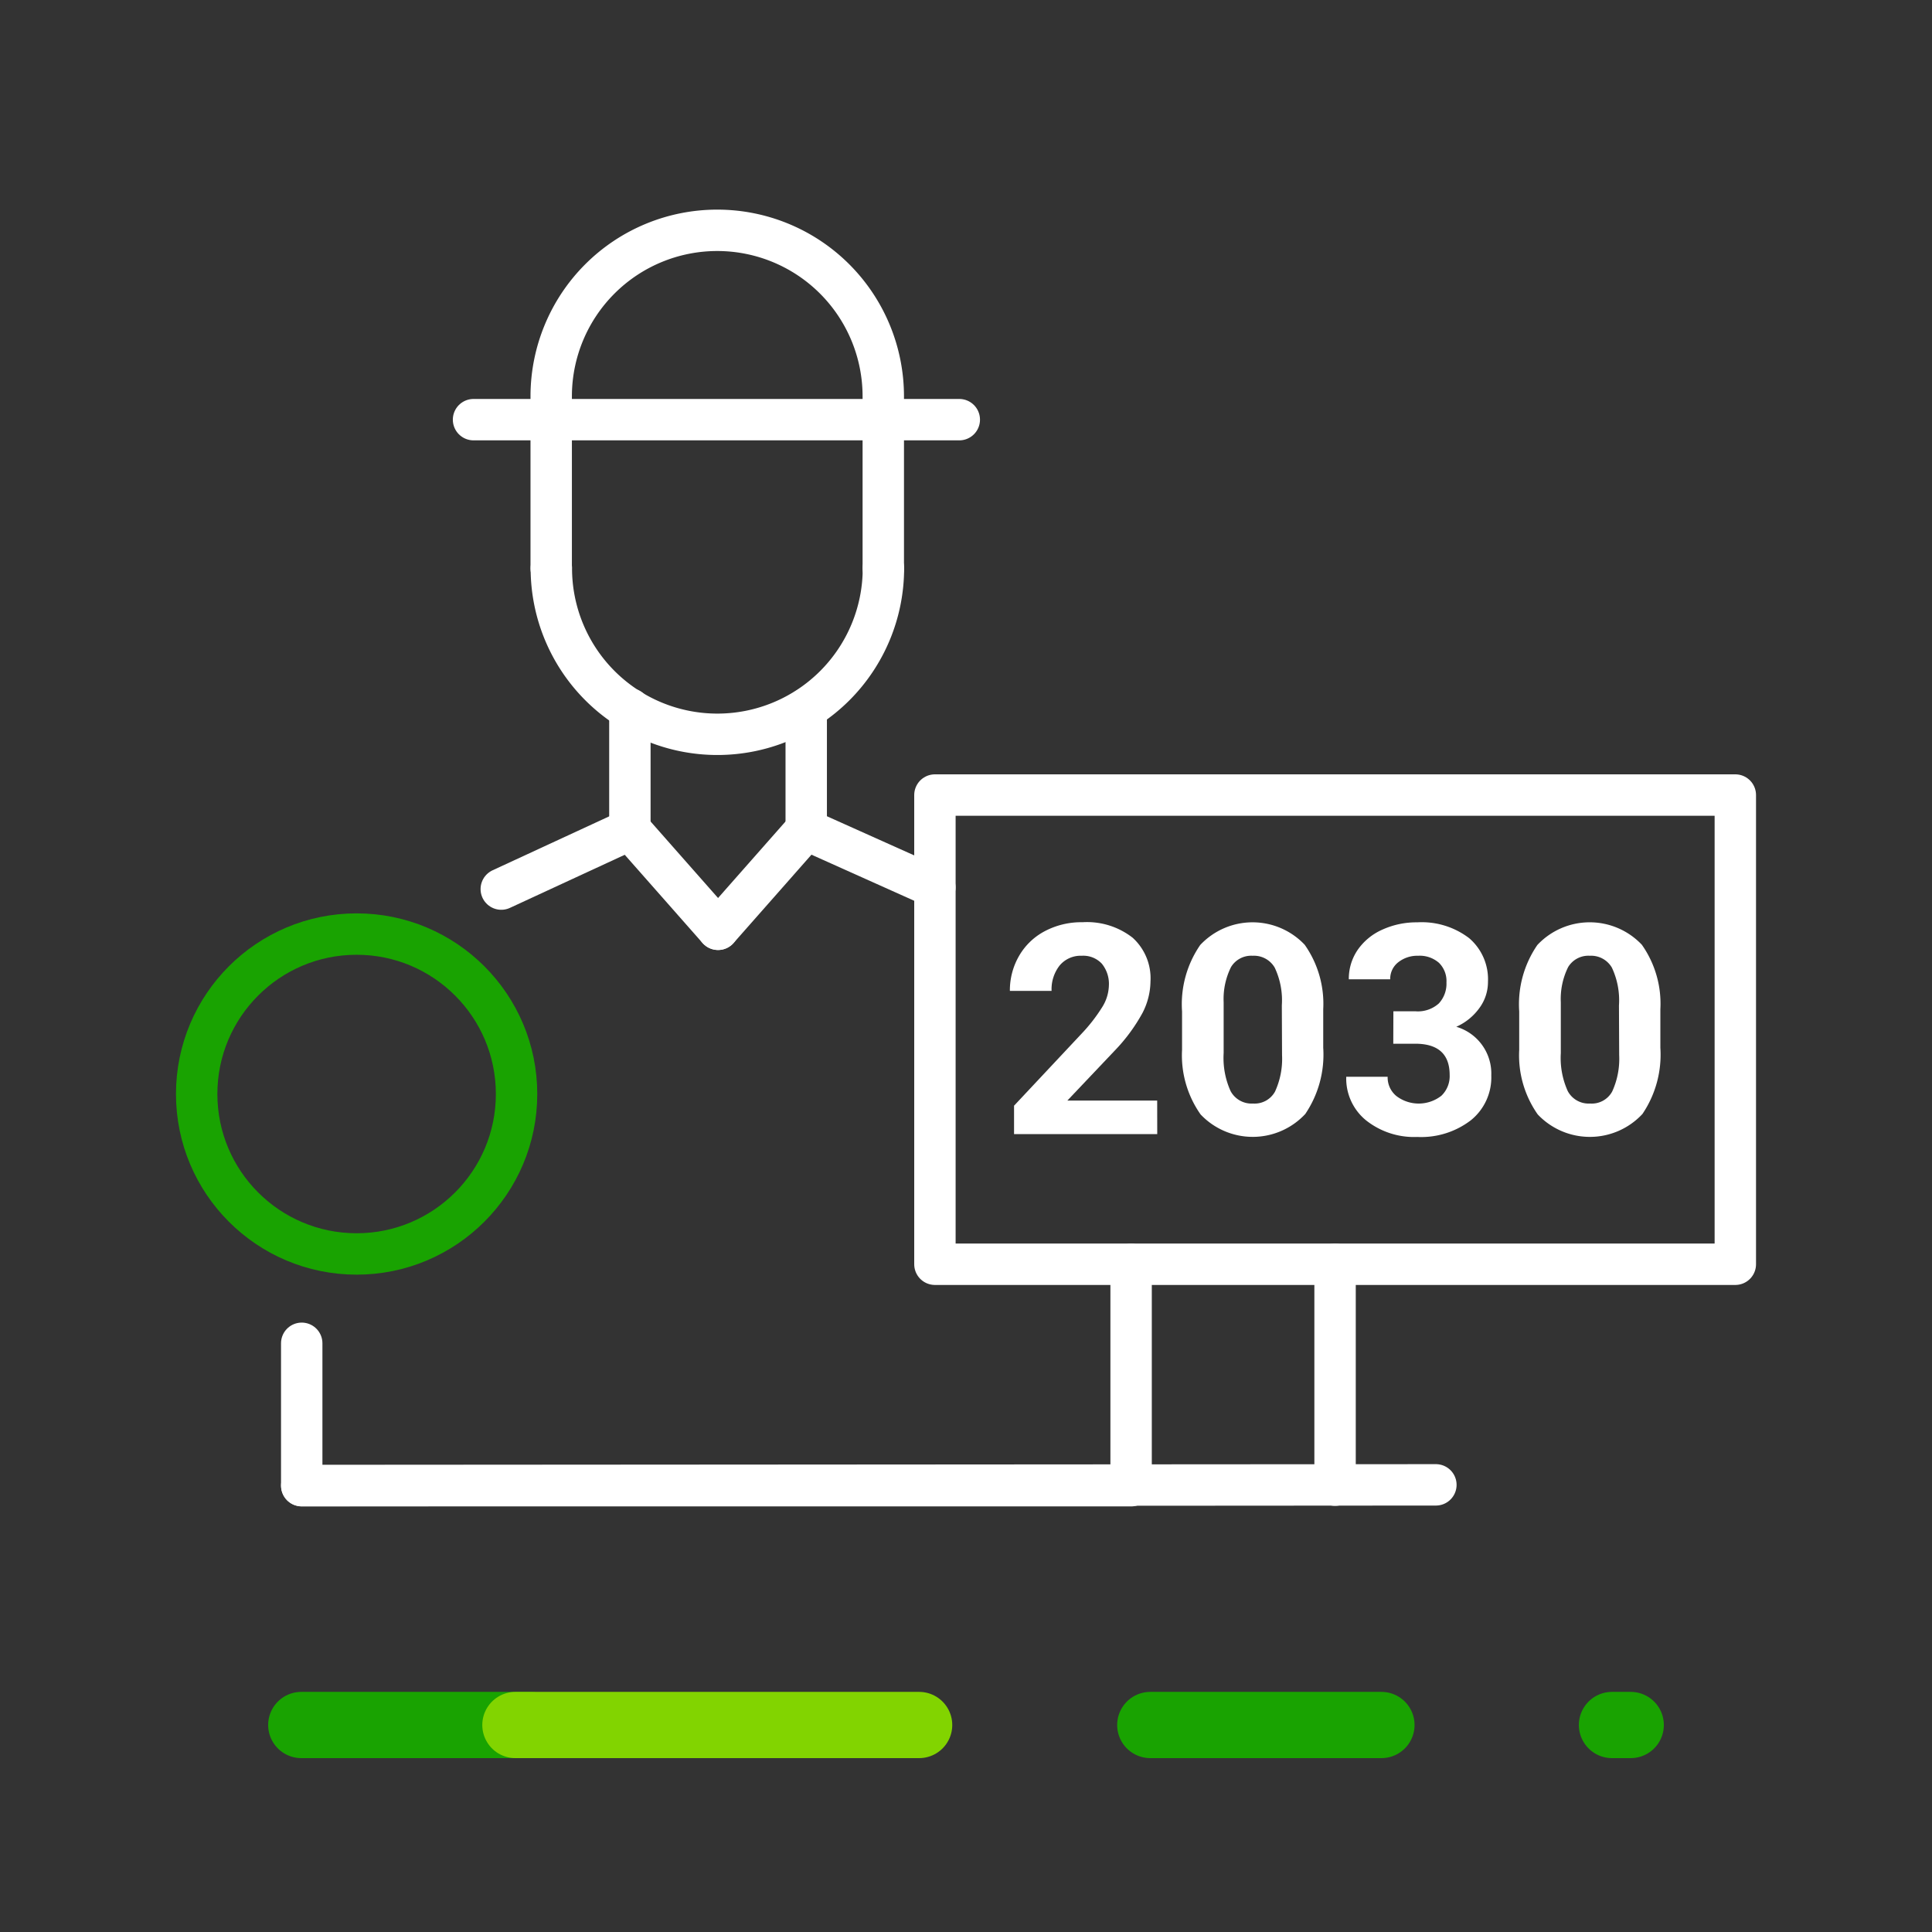 <svg id="Group_22182" data-name="Group 22182" xmlns="http://www.w3.org/2000/svg" width="70" height="70" viewBox="0 0 70 70">
  <rect x="0" y="0" width="70" height="70" fill="#333333" stroke="none"/>
  <rect id="Rectangle_6774" data-name="Rectangle 6774" width="70" height="70" fill="none"/>
  <g id="Group_22186" data-name="Group 22186">
    <circle id="Ellipse_2" data-name="Ellipse 2" cx="5.795" cy="5.795" r="5.795" transform="translate(7.126 33.843)" fill="none" stroke="#19a301" stroke-linecap="round" stroke-linejoin="round" stroke-width="1.5"/>
    <line id="Línea_1013" data-name="Línea 1013" y2="4.362" transform="translate(22.822 25.687)" fill="none" stroke="#fff" stroke-linecap="round" stroke-linejoin="round" stroke-width="1.5"/>
    <line id="Línea_1014" data-name="Línea 1014" y2="4.362" transform="translate(29.211 25.687)" fill="none" stroke="#fff" stroke-linecap="round" stroke-linejoin="round" stroke-width="1.5"/>
    <line id="Line_2970" data-name="Line 2970" x1="4.66" y1="2.09" transform="translate(29.212 30.06)" fill="none" stroke="#fff" stroke-linecap="round" stroke-linejoin="round" stroke-width="1.5"/>
    <path id="Path_28349" data-name="Path 28349" d="M40.982,45.81v8.02H10.932V48.67" fill="none" stroke="#fff" stroke-linecap="round" stroke-linejoin="round" stroke-width="1.5"/>
    <line id="Línea_1015" data-name="Línea 1015" x1="4.66" y2="2.155" transform="translate(18.162 30.058)" fill="none" stroke="#fff" stroke-linecap="round" stroke-linejoin="round" stroke-width="1.5"/>
    <line id="Línea_1016" data-name="Línea 1016" x1="3.194" y1="3.622" transform="translate(22.822 30.048)" fill="none" stroke="#fff" stroke-linecap="round" stroke-linejoin="round" stroke-width="1.5"/>
    <line id="Línea_1017" data-name="Línea 1017" y1="3.622" x2="3.194" transform="translate(26.017 30.048)" fill="none" stroke="#fff" stroke-linecap="round" stroke-linejoin="round" stroke-width="1.5"/>
    <path id="Trazado_5701" data-name="Trazado 5701" d="M32.008,20.589a6.016,6.016,0,1,1-12.032,0" fill="none" stroke="#fff" stroke-linecap="round" stroke-linejoin="round" stroke-width="1.5"/>
    <path id="Trazado_5702" data-name="Trazado 5702" d="M19.971,20.589V14.361a6.016,6.016,0,1,1,12.032,0v6.228" fill="none" stroke="#fff" stroke-linecap="round" stroke-linejoin="round" stroke-width="1.5"/>
    <line id="Line_2971" data-name="Line 2971" x2="17.6" transform="translate(17.157 15.205)" fill="none" stroke="#fff" stroke-linecap="round" stroke-linejoin="round" stroke-width="1.5"/>
    <line id="Line_2972" data-name="Line 2972" y1="0.027" x2="41.091" transform="translate(10.934 53.799)" fill="none" stroke="#fff" stroke-linecap="round" stroke-linejoin="round" stroke-width="1.5"/>
    <rect id="Rectangle_6776" data-name="Rectangle 6776" width="29" height="17" transform="translate(33.874 28.806)" fill="none" stroke="#fff" stroke-linecap="round" stroke-linejoin="round" stroke-width="1.5"/>
    <g id="Group_22185" data-name="Group 22185">
      <path id="Path_28350" data-name="Path 28350" d="M41.929,41.09H36.741V40.061l2.448-2.61a6.015,6.015,0,0,0,.746-.961,1.549,1.549,0,0,0,.242-.78,1.157,1.157,0,0,0-.255-.793.92.92,0,0,0-.728-.288.992.992,0,0,0-.8.351,1.392,1.392,0,0,0-.293.922H36.59a2.483,2.483,0,0,1,.33-1.263,2.322,2.322,0,0,1,.933-.9,2.832,2.832,0,0,1,1.367-.325,2.686,2.686,0,0,1,1.817.561,1.985,1.985,0,0,1,.647,1.586,2.544,2.544,0,0,1-.291,1.143,6.348,6.348,0,0,1-1,1.357l-1.72,1.814h3.254Z" fill="#fff"/>
      <path id="Path_28351" data-name="Path 28351" d="M47.943,37.961a3.834,3.834,0,0,1-.65,2.4,2.6,2.6,0,0,1-3.794.016,3.717,3.717,0,0,1-.671-2.339V36.646a3.782,3.782,0,0,1,.658-2.407,2.6,2.6,0,0,1,3.786-.008,3.713,3.713,0,0,1,.671,2.337Zm-1.5-1.532a2.764,2.764,0,0,0-.258-1.371.869.869,0,0,0-.8-.429.854.854,0,0,0-.782.408,2.6,2.6,0,0,0-.268,1.278v1.842a2.91,2.91,0,0,0,.252,1.376.859.859,0,0,0,.809.45.844.844,0,0,0,.8-.432,2.838,2.838,0,0,0,.255-1.322Z" fill="#fff"/>
      <path id="Path_28352" data-name="Path 28352" d="M50.485,36.641h.8a1.133,1.133,0,0,0,.848-.286,1.052,1.052,0,0,0,.275-.759.925.925,0,0,0-.273-.712,1.056,1.056,0,0,0-.751-.255,1.114,1.114,0,0,0-.723.236.757.757,0,0,0-.291.616h-1.5a1.85,1.85,0,0,1,.32-1.063,2.134,2.134,0,0,1,.894-.735,2.981,2.981,0,0,1,1.266-.265,2.828,2.828,0,0,1,1.881.574,1.961,1.961,0,0,1,.681,1.583,1.588,1.588,0,0,1-.317.956,2.058,2.058,0,0,1-.831.671,1.766,1.766,0,0,1,1.268,1.767,1.991,1.991,0,0,1-.736,1.617,2.958,2.958,0,0,1-1.946.608,2.8,2.8,0,0,1-1.853-.6,1.951,1.951,0,0,1-.72-1.58h1.5a.87.87,0,0,0,.32.7,1.335,1.335,0,0,0,1.627-.013.982.982,0,0,0,.3-.751q0-1.134-1.248-1.134h-.795Z" fill="#fff"/>
      <path id="Path_28353" data-name="Path 28353" d="M60.158,37.961a3.834,3.834,0,0,1-.649,2.4,2.6,2.6,0,0,1-3.795.016,3.717,3.717,0,0,1-.67-2.339V36.646a3.788,3.788,0,0,1,.657-2.407,2.6,2.6,0,0,1,3.787-.008,3.707,3.707,0,0,1,.67,2.337Zm-1.5-1.532a2.777,2.777,0,0,0-.257-1.371.87.87,0,0,0-.8-.429.856.856,0,0,0-.783.408,2.594,2.594,0,0,0-.267,1.278v1.842a2.91,2.91,0,0,0,.252,1.376.857.857,0,0,0,.808.45.843.843,0,0,0,.8-.432,2.838,2.838,0,0,0,.255-1.322Z" fill="#fff"/>
    </g>
    <line id="Line_2973" data-name="Line 2973" y1="8" transform="translate(48.372 45.81)" fill="none" stroke="#fff" stroke-linecap="round" stroke-linejoin="round" stroke-width="1.5"/>
  </g>
  <g id="Group_22187" data-name="Group 22187">
    <g id="Group_22173" data-name="Group 22173">
      <g id="Group_22172" data-name="Group 22172">
        <line id="Line_4" data-name="Line 4" x2="8.375" transform="translate(41.677 62.5)" fill="none" stroke="#19a301" stroke-linecap="round" stroke-linejoin="round" stroke-width="2.4"/>
        <line id="Line_5" data-name="Line 5" x2="0.679" transform="translate(58.405 62.5)" fill="none" stroke="#19a301" stroke-linecap="round" stroke-linejoin="round" stroke-width="2.4"/>
        <line id="Line_6" data-name="Line 6" x2="8.298" transform="translate(10.916 62.5)" fill="none" stroke="#19a301" stroke-linecap="round" stroke-linejoin="round" stroke-width="2.4"/>
        <line id="Line_7" data-name="Line 7" x2="14.628" transform="translate(18.674 62.5)" fill="none" stroke="#82d400" stroke-linecap="round" stroke-linejoin="round" stroke-width="2.4"/>
      </g>
      <rect id="Rectangle_6769" data-name="Rectangle 6769" width="70" height="15" transform="translate(0 55)" fill="none"/>
    </g>
  </g>
</svg>
